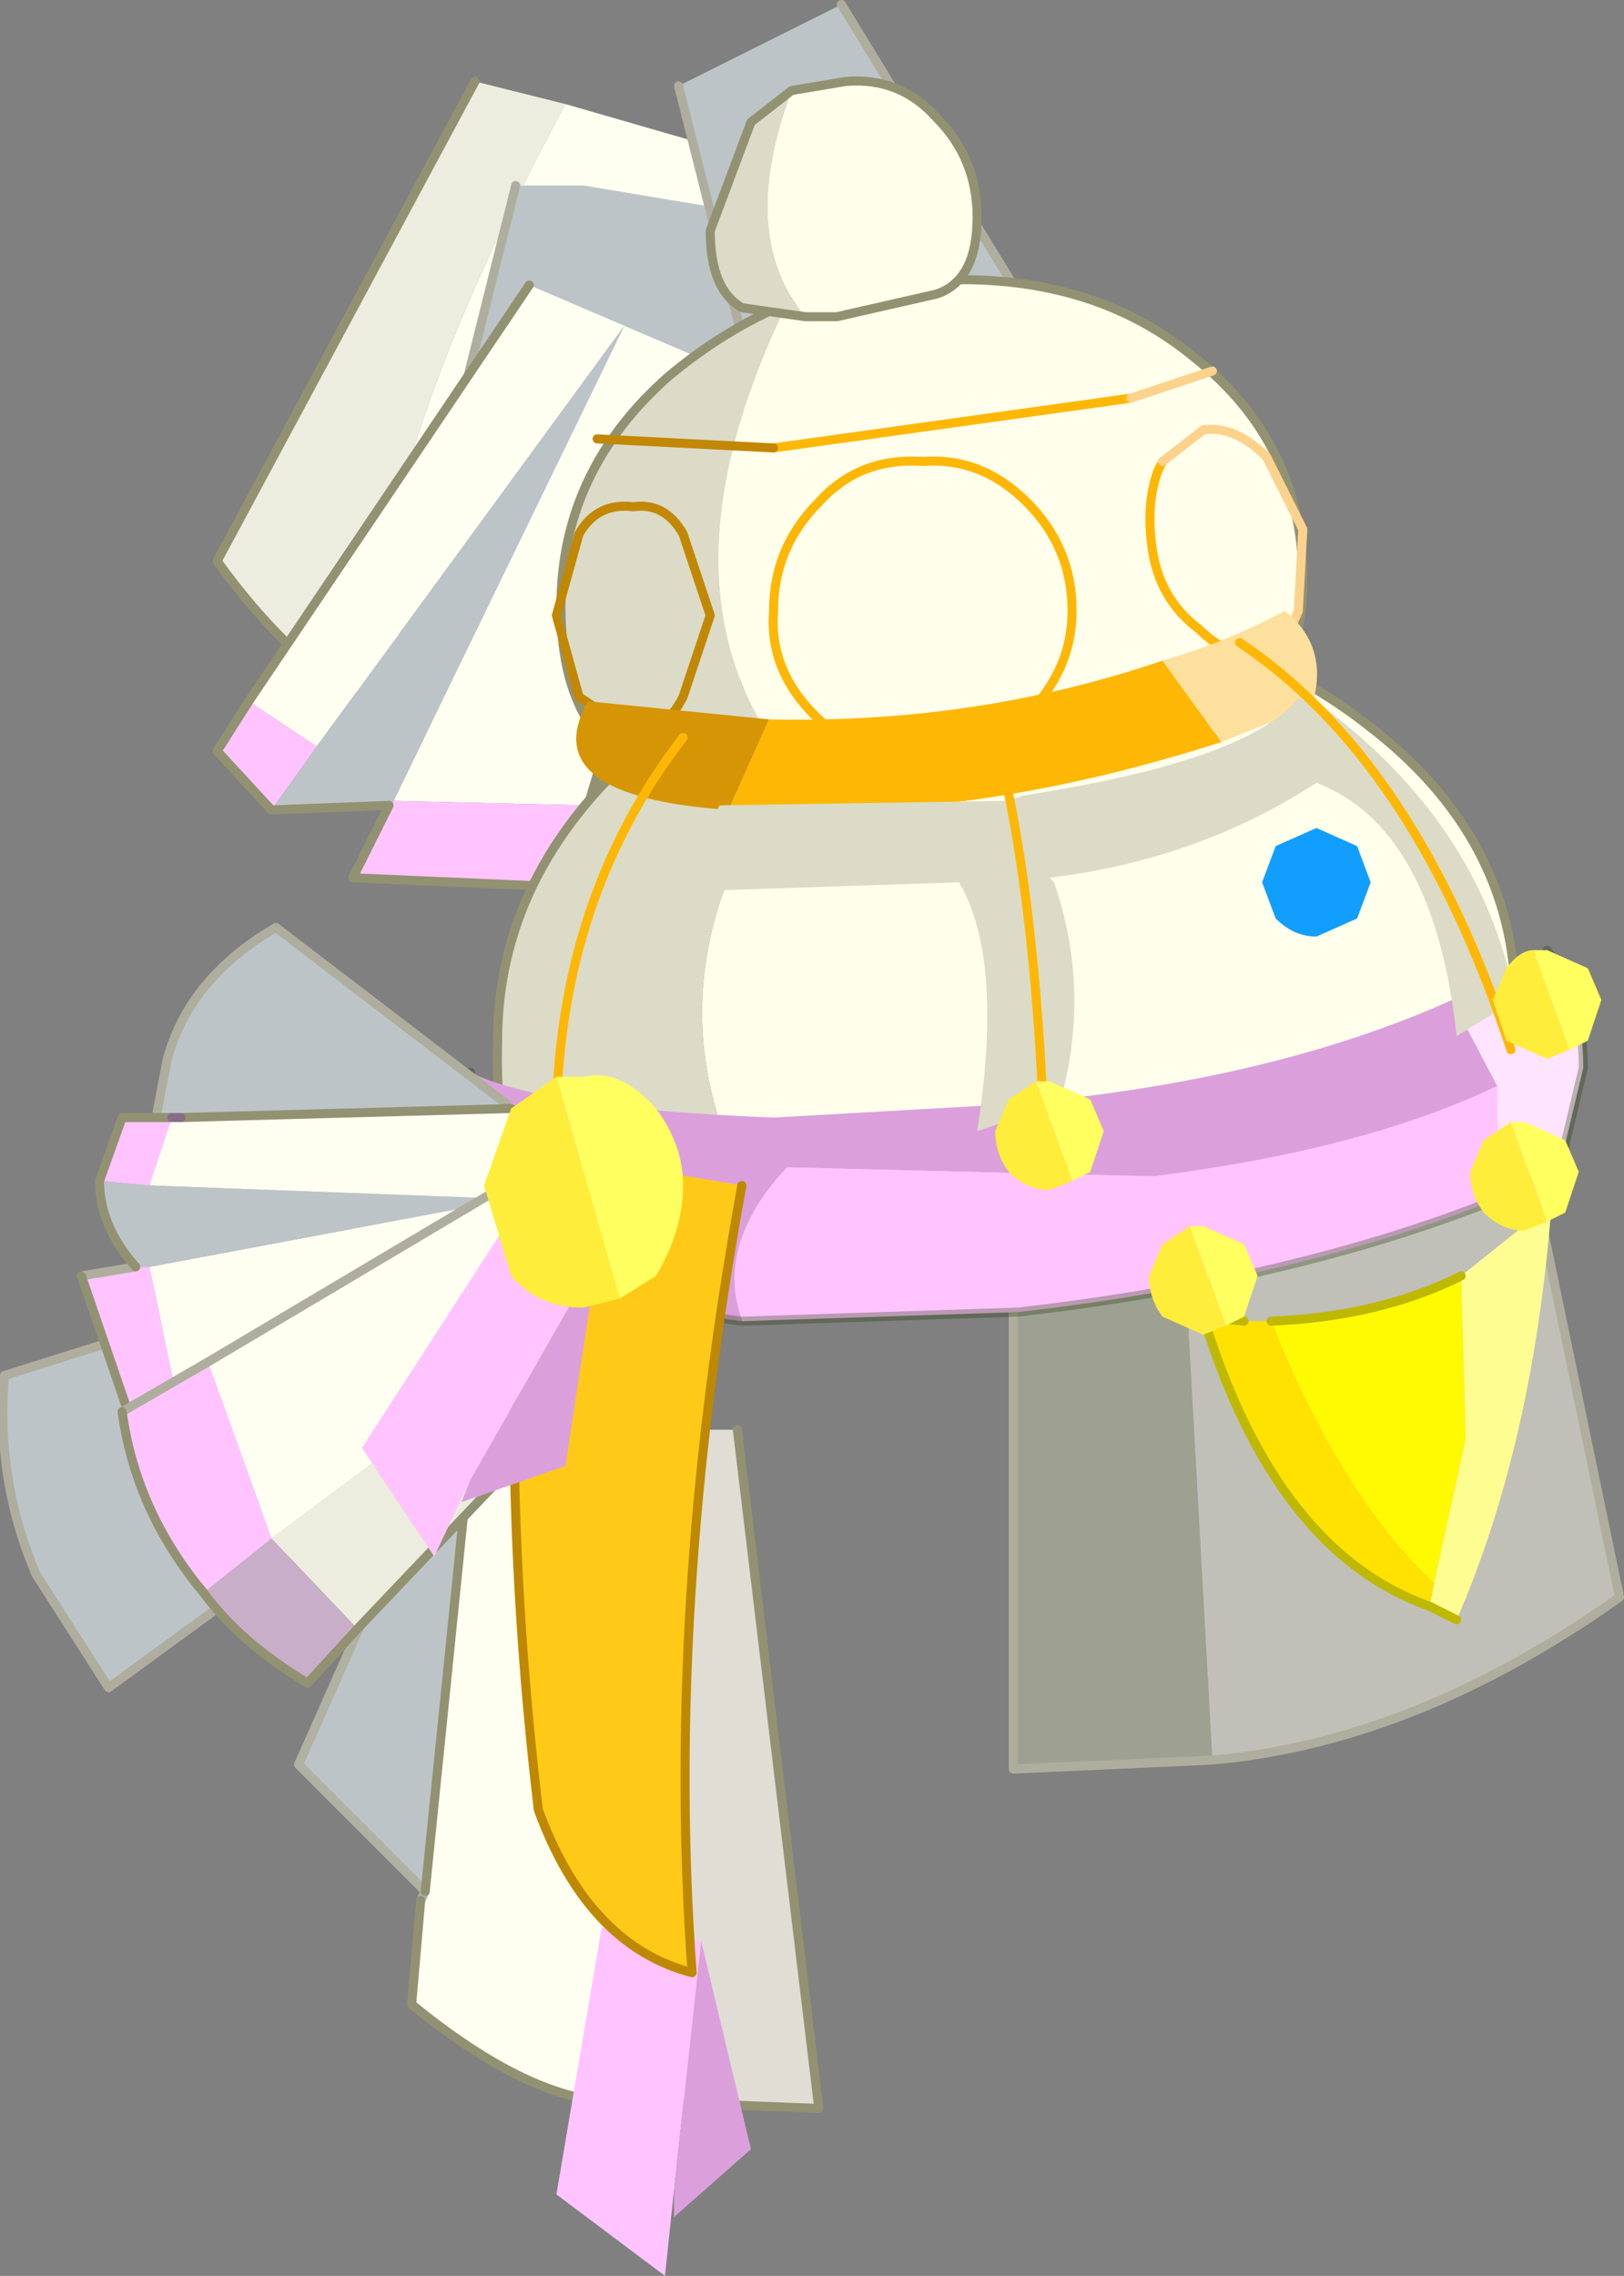 <?xml version="1.0" encoding="UTF-8" standalone="no"?>
<svg xmlns:xlink="http://www.w3.org/1999/xlink" height="25.15px" width="17.95px" xmlns="http://www.w3.org/2000/svg">
  <rect width="100%" height="100%" fill="#808080" stroke="none"/>
  <g transform="matrix(1.0, 0.0, 0.0, 1.0, 10.6, 14.7)">
    <path d="M-4.35 -13.55 L-5.35 -13.8 -8.2 -8.5 Q-7.3 -7.25 -6.3 -6.8 -6.85 -8.9 -4.35 -13.55" fill="#ededdf" fill-rule="evenodd" stroke="none"/>
    <path d="M-6.3 -6.8 L-3.0 -6.5 -2.1 -12.9 -4.35 -13.55 Q-6.85 -8.9 -6.3 -6.8" fill="#fffff1" fill-rule="evenodd" stroke="none"/>
    <path d="M-6.3 -6.8 L-3.0 -6.5 -2.1 -12.9 M-5.35 -13.8 L-8.2 -8.5 Q-7.3 -7.25 -6.3 -6.8" fill="none" stroke="#929272" stroke-linecap="round" stroke-linejoin="round" stroke-width="0.1"/>
    <path d="M-2.35 -12.35 L-4.15 -12.65 -4.9 -12.65 -6.35 -6.85 Q-5.45 -6.3 -4.6 -6.05 L-2.05 -6.15 -2.35 -12.35" fill="#bcc4c7" fill-rule="evenodd" stroke="none"/>
    <path d="M-4.9 -12.65 L-6.35 -6.85 Q-5.45 -6.3 -4.6 -6.05 L-2.05 -6.15 -2.35 -12.35" fill="none" stroke="#afae9e" stroke-linecap="round" stroke-linejoin="round" stroke-width="0.1"/>
    <path d="M-1.3 -14.65 L-3.1 -13.75 -1.9 -9.0 -0.4 -9.1 Q0.6 -9.35 1.15 -10.65 L-1.3 -14.65" fill="#bcc4c7" fill-rule="evenodd" stroke="none"/>
    <path d="M-3.1 -13.75 L-1.9 -9.0 -0.4 -9.1 Q0.6 -9.35 1.15 -10.65 L-1.3 -14.65" fill="none" stroke="#afae9e" stroke-linecap="round" stroke-linejoin="round" stroke-width="0.1"/>
    <path d="M-4.75 -11.55 L-3.7 -11.1 -2.65 -10.65 -4.1 -5.8 -6.25 -5.85 -3.7 -11.1 -7.1 -6.45 -7.85 -6.95 -4.75 -11.55" fill="#fffff1" fill-rule="evenodd" stroke="none"/>
    <path d="M-6.3 -5.8 L-7.6 -5.75 -7.1 -6.45 -3.7 -11.1 -6.25 -5.85 -6.3 -5.8" fill="#bcc4c7" fill-rule="evenodd" stroke="none"/>
    <path d="M-4.1 -5.8 L-4.4 -4.9 -6.7 -5.0 -6.3 -5.8 -6.25 -5.85 -4.1 -5.8 M-7.6 -5.75 L-8.2 -6.4 -7.85 -6.95 -7.1 -6.45 -7.6 -5.75" fill="#ffc4ff" fill-rule="evenodd" stroke="none"/>
    <path d="M-2.65 -10.65 L-4.1 -5.8 -4.4 -4.9 -6.7 -5.0 -6.3 -5.8 -7.6 -5.75 -8.2 -6.4 -7.85 -6.95 -4.75 -11.55" fill="none" stroke="#929272" stroke-linecap="round" stroke-linejoin="round" stroke-width="0.1"/>
    <path d="M-5.3 0.3 L-3.25 1.1 Q-3.45 5.4 -4.1 8.5 -4.95 8.35 -6.05 7.45 L-5.95 6.3 -5.9 6.2 -5.3 0.3" fill="#fffff1" fill-rule="evenodd" stroke="none"/>
    <path d="M-3.25 1.1 L-2.45 1.1 -1.55 8.6 -4.1 8.5 Q-3.45 5.4 -3.25 1.1" fill="#e0ddd4" fill-rule="evenodd" stroke="none"/>
    <path d="M-5.9 6.2 L-7.3 4.8 -5.3 0.3 -5.9 6.2" fill="#bcc4c7" fill-rule="evenodd" stroke="none"/>
    <path d="M-5.95 6.3 L-5.9 6.2 -7.3 4.8 -5.3 0.3" fill="none" stroke="#b1b1a3" stroke-linecap="round" stroke-linejoin="round" stroke-width="0.1"/>
    <path d="M-2.45 1.1 L-1.55 8.6 -4.1 8.5 Q-4.95 8.35 -6.05 7.45 L-5.95 6.3 M-5.3 0.3 L-5.9 6.2" fill="none" stroke="#929272" stroke-linecap="round" stroke-linejoin="round" stroke-width="0.1"/>
    <path d="M-0.35 -7.8 L0.55 -7.85 Q2.9 -7.95 4.5 -6.7 6.15 -5.45 6.15 -3.6 6.15 -1.9 4.45 -1.35 -0.05 -0.1 -1.45 -0.25 -4.7 -4.1 -0.35 -7.8" fill="#ffffeb" fill-rule="evenodd" stroke="none"/>
    <path d="M-1.45 -0.25 Q-3.75 -0.45 -4.2 -0.75 -5.15 -1.3 -5.1 -3.2 -5.1 -5.05 -3.5 -6.45 -2.15 -7.5 -0.35 -7.8 -4.7 -4.1 -1.45 -0.25" fill="#dbdbc7" fill-rule="evenodd" stroke="none"/>
    <path d="M-0.35 -7.8 L0.55 -7.85 Q2.9 -7.95 4.5 -6.7 6.15 -5.45 6.15 -3.6 6.15 -1.9 4.45 -1.35 -0.05 -0.1 -1.45 -0.25 -3.75 -0.45 -4.2 -0.75 -5.15 -1.3 -5.1 -3.2 -5.1 -5.05 -3.5 -6.45 -2.15 -7.5 -0.35 -7.8 Z" fill="none" stroke="#929272" stroke-linecap="round" stroke-linejoin="round" stroke-width="0.1"/>
    <path d="M-1.9 -11.35 L-0.3 -11.6 Q1.45 -11.7 2.6 -10.75 3.8 -9.8 3.8 -8.3 3.8 -6.8 2.55 -6.45 L-0.55 -5.9 -1.5 -5.85 Q-3.6 -7.85 -1.9 -11.35" fill="#ffffeb" fill-rule="evenodd" stroke="none"/>
    <path d="M-1.5 -5.85 L-3.4 -6.15 Q-4.4 -6.55 -4.4 -8.0 -4.4 -9.5 -3.2 -10.55 -2.6 -11.05 -1.9 -11.35 -3.6 -7.85 -1.5 -5.85" fill="#dbdbc7" fill-rule="evenodd" stroke="none"/>
    <path d="M-1.5 -5.85 L-3.4 -6.15 Q-4.4 -6.55 -4.4 -8.0 -4.4 -9.5 -3.2 -10.55 -2.6 -11.05 -1.9 -11.35 L-0.3 -11.6 Q1.45 -11.7 2.6 -10.75 3.8 -9.8 3.8 -8.3 3.8 -6.8 2.55 -6.45 L-0.55 -5.9 -1.5 -5.85 Z" fill="none" stroke="#929272" stroke-linecap="round" stroke-linejoin="round" stroke-width="0.1"/>
    <path d="M2.8 4.75 L2.45 -1.55 6.15 -2.6 7.3 2.95 Q5.05 4.55 2.8 4.75" fill="#fffff0" fill-opacity="0.502" fill-rule="evenodd" stroke="none"/>
    <path d="M2.8 4.75 L0.6 4.85 0.6 -1.25 2.45 -1.55 2.8 4.75" fill="#bcc1a4" fill-opacity="0.502" fill-rule="evenodd" stroke="none"/>
    <path d="M0.6 -1.25 L0.6 4.85 2.8 4.75 Q5.05 4.55 7.3 2.95 L6.15 -2.6" fill="none" stroke="#afae9e" stroke-linecap="round" stroke-linejoin="round" stroke-width="0.1"/>
    <path d="M3.45 -0.1 Q4.65 -0.15 5.55 -0.6 L5.6 1.2 5.25 2.8 Q4.2 1.8 3.45 -0.1" fill="#fff902" fill-rule="evenodd" stroke="none"/>
    <path d="M5.25 2.8 L5.6 1.2 5.55 -0.6 6.55 -1.4 Q6.35 1.25 5.5 3.2 L5.2 3.05 5.25 2.8" fill="#fefd92" fill-rule="evenodd" stroke="none"/>
    <path d="M3.45 -0.1 Q4.2 1.8 5.25 2.8 L5.2 3.05 Q3.5 2.45 2.7 -0.15 L3.15 -0.1 3.45 -0.1" fill="#ffe200" fill-rule="evenodd" stroke="none"/>
    <path d="M5.55 -0.6 Q4.65 -0.15 3.45 -0.1 M5.5 3.2 L5.2 3.05 Q3.5 2.45 2.7 -0.15 L3.15 -0.1" fill="none" stroke="#beb800" stroke-linecap="round" stroke-linejoin="round" stroke-width="0.1"/>
    <path d="M5.95 -2.7 L5.95 -1.45 Q3.7 -0.55 0.65 -0.2 L-2.4 -0.1 Q-2.7 -0.95 -1.9 -1.8 L2.15 -1.7 Q4.5 -2.0 5.95 -2.7" fill="#ffc4ff" fill-rule="evenodd" stroke="none"/>
    <path d="M5.45 -3.65 L5.95 -2.7 Q4.5 -2.0 2.15 -1.7 L-1.9 -1.8 Q-2.7 -0.95 -2.4 -0.1 -4.4 -0.35 -5.3 -1.15 -6.05 -1.7 -5.65 -2.6 L-5.4 -2.85 Q-4.6 -2.45 -2.05 -2.35 L0.6 -2.5 Q3.45 -2.75 5.45 -3.65" fill="#dba0db" fill-rule="evenodd" stroke="none"/>
    <path d="M6.5 -4.2 Q6.9 -3.7 6.9 -2.9 L6.65 -1.85 5.95 -1.45 5.95 -2.7 5.45 -3.65 6.5 -4.2" fill="#ffe4ff" fill-rule="evenodd" stroke="none"/>
    <path d="M5.95 -1.45 L6.65 -1.85 6.9 -2.9 Q6.9 -3.7 6.5 -4.2 M5.95 -1.45 Q3.7 -0.55 0.65 -0.2 L-2.4 -0.1 Q-4.4 -0.35 -5.3 -1.15 -6.05 -1.7 -5.65 -2.6 L-5.4 -2.85" fill="none" stroke="#1b3500" stroke-linecap="round" stroke-linejoin="round" stroke-opacity="0.302" stroke-width="0.1"/>
    <path d="M-6.25 -0.85 L-5.8 0.65 -5.7 1.25 -9.4 3.95 -10.2 2.7 Q-10.65 1.65 -10.55 0.5 L-6.25 -0.85" fill="#bcc4c7" fill-rule="evenodd" stroke="none"/>
    <path d="M-5.7 1.25 L-9.4 3.95 -10.2 2.7 Q-10.65 1.65 -10.55 0.5 L-6.25 -0.85" fill="none" stroke="#afae9e" stroke-linecap="round" stroke-linejoin="round" stroke-width="0.1"/>
    <path d="M-5.75 -0.9 L-9.0 -1.7 -8.75 -3.0 Q-8.5 -3.9 -7.55 -4.45 L-5.0 -2.5 -5.75 -0.9" fill="#bcc4c7" fill-rule="evenodd" stroke="none"/>
    <path d="M-5.75 -0.9 L-9.0 -1.7 -8.75 -3.0 Q-8.5 -3.9 -7.55 -4.45 L-5.0 -2.5" fill="none" stroke="#afae9e" stroke-linecap="round" stroke-linejoin="round" stroke-width="0.1"/>
    <path d="M-4.95 -2.45 L-4.95 -1.45 -4.95 -0.45 -8.6 0.95 -8.95 -0.7 -4.95 -1.45 -8.95 -1.6 -8.7 -2.35 -8.6 -2.35 -4.95 -2.45" fill="#fffff1" fill-rule="evenodd" stroke="none"/>
    <path d="M-9.1 -0.7 Q-9.5 -1.15 -9.5 -1.65 L-8.95 -1.6 -4.95 -1.45 -8.95 -0.7 -9.1 -0.7" fill="#bcc4c7" fill-rule="evenodd" stroke="none"/>
    <path d="M-8.6 0.95 L-8.7 0.95 -9.1 1.15 -9.7 -0.6 -9.1 -0.7 -8.95 -0.7 -8.6 0.95 M-9.5 -1.65 L-9.25 -2.35 -8.7 -2.35 -8.95 -1.6 -9.5 -1.65" fill="#ffc4ff" fill-rule="evenodd" stroke="none"/>
    <path d="M-9.7 -0.6 L-9.1 -0.7" fill="none" stroke="#afae9e" stroke-linecap="round" stroke-linejoin="round" stroke-width="0.1"/>
    <path d="M-4.95 -0.45 L-8.6 0.95 M-8.7 0.95 L-9.1 1.15 -9.7 -0.6 M-9.1 -0.7 Q-9.5 -1.15 -9.5 -1.65 L-9.25 -2.35 -8.7 -2.35 M-8.6 -2.35 L-4.95 -2.45" fill="none" stroke="#929272" stroke-linecap="round" stroke-linejoin="round" stroke-width="0.1"/>
    <path d="M-8.6 0.95 L-8.7 0.95 M-8.7 -2.35 L-8.6 -2.35" fill="none" stroke="#886d88" stroke-linecap="round" stroke-linejoin="round" stroke-width="0.1"/>
    <path d="M-4.05 -0.35 L-3.75 0.25 -6.65 3.3 -7.6 2.3 -4.05 -0.35" fill="#ededdf" fill-rule="evenodd" stroke="none"/>
    <path d="M-4.85 -1.7 L-4.05 -0.35 -7.6 2.3 -8.3 0.35 -4.85 -1.7" fill="#fffff1" fill-rule="evenodd" stroke="none"/>
    <path d="M-6.65 3.3 L-7.2 3.9 Q-7.95 3.45 -8.35 2.9 L-7.6 2.3 -6.65 3.3" fill="#c9aec9" fill-rule="evenodd" stroke="none"/>
    <path d="M-8.35 2.9 Q-9.1 2.0 -9.25 0.9 L-8.3 0.35 -7.6 2.3 -8.35 2.9" fill="#ffc4ff" fill-rule="evenodd" stroke="none"/>
    <path d="M-9.25 0.9 L-8.3 0.35 -4.85 -1.7" fill="none" stroke="#afae9e" stroke-linecap="round" stroke-linejoin="round" stroke-width="0.1"/>
    <path d="M-3.75 0.25 L-6.65 3.3 -7.2 3.9 Q-7.95 3.45 -8.35 2.9 -9.1 2.0 -9.25 0.9" fill="none" stroke="#929272" stroke-linecap="round" stroke-linejoin="round" stroke-width="0.1"/>
    <path d="M-2.85 6.75 L-3.15 9.5 -3.25 10.45 -4.45 9.55 -3.95 6.6 -2.85 6.75" fill="#ffc4ff" fill-rule="evenodd" stroke="none"/>
    <path d="M-3.15 9.5 L-2.85 6.75 -2.3 9.05 -3.15 9.8 -3.15 9.5" fill="#dba0db" fill-rule="evenodd" stroke="none"/>
    <path d="M-4.8 -2.0 L-2.4 -1.6 Q-3.25 3.05 -2.95 7.1 -4.1 6.8 -4.65 5.3 -5.1 1.5 -4.8 -2.0" fill="#ffc917" fill-rule="evenodd" stroke="none"/>
    <path d="M-2.4 -1.6 Q-3.25 3.05 -2.95 7.1 -4.1 6.8 -4.65 5.3 -5.1 1.5 -4.8 -2.0" fill="none" stroke="#be8800" stroke-linecap="round" stroke-linejoin="round" stroke-width="0.1"/>
    <path d="M2.25 -9.6 L2.2 -9.5 Q2.05 -9.1 2.15 -8.55 2.25 -8.05 2.65 -7.75 2.95 -7.45 3.25 -7.5 M0.75 -6.8 Q0.25 -6.3 -0.4 -6.3 -1.1 -6.3 -1.6 -6.8 -2.1 -7.3 -2.05 -7.95 -2.05 -8.65 -1.55 -9.15 -1.1 -9.65 -0.4 -9.6 0.25 -9.65 0.75 -9.15 1.25 -8.65 1.25 -7.95 1.25 -7.3 0.75 -6.8 M-2.05 -9.75 L1.9 -10.3" fill="none" stroke="#ffb705" stroke-linecap="round" stroke-linejoin="round" stroke-width="0.1"/>
    <path d="M-3.05 -7.0 Q-3.25 -6.6 -3.6 -6.6 L-4.2 -7.0 -4.45 -7.9 -4.2 -8.8 Q-4.0 -9.15 -3.6 -9.1 -3.25 -9.15 -3.05 -8.8 L-2.75 -7.9 -3.05 -7.0 M-4.0 -9.85 L-2.05 -9.75" fill="none" stroke="#c28703" stroke-linecap="round" stroke-linejoin="round" stroke-width="0.1"/>
    <path d="M1.9 -10.3 L2.8 -10.6 M3.25 -7.5 Q3.6 -7.55 3.75 -7.95 L3.8 -8.85 3.4 -9.65 Q3.05 -10.0 2.7 -9.95 L2.25 -9.6" fill="none" stroke="#fdd28c" stroke-linecap="round" stroke-linejoin="round" stroke-width="0.1"/>
    <path d="M2.25 -7.4 L2.9 -6.5 Q0.25 -5.65 -2.05 -5.75 L-2.55 -5.75 -2.1 -6.75 Q0.2 -6.7 2.25 -7.4" fill="#ffb705" fill-rule="evenodd" stroke="none"/>
    <path d="M-2.55 -5.75 Q-4.7 -5.9 -4.1 -6.95 L-2.1 -6.75 -2.55 -5.75" fill="#d69504" fill-rule="evenodd" stroke="none"/>
    <path d="M2.25 -7.4 Q2.95 -7.6 3.6 -7.95 4.1 -7.55 3.9 -6.9 L2.9 -6.5 2.25 -7.4" fill="#fee09e" fill-rule="evenodd" stroke="none"/>
    <path d="M5.5 -3.25 Q5.25 -5.55 3.95 -6.05 2.65 -5.2 1.0 -5.0 L1.05 -4.95 Q1.5 -3.65 1.05 -2.3 L0.5 -2.3 0.2 -2.2 Q0.5 -4.1 0.0 -4.95 L-3.0 -4.85 -2.65 -5.8 0.5 -5.85 0.7 -5.9 0.65 -5.9 Q3.3 -6.3 3.8 -7.05 5.75 -5.7 6.15 -3.65 L5.5 -3.25" fill="#dbdbc7" fill-rule="evenodd" stroke="none"/>
    <path d="M6.1 -3.1 Q5.05 -6.3 3.1 -7.6" fill="none" stroke="#ffb705" stroke-linecap="round" stroke-linejoin="round" stroke-width="0.1"/>
    <path d="M-4.45 -2.4 Q-4.4 -4.8 -3.05 -6.55" fill="none" stroke="#ffb705" stroke-linecap="round" stroke-linejoin="round" stroke-width="0.1"/>
    <path d="M0.95 -1.95 Q0.85 -5.0 0.35 -6.75" fill="none" stroke="#ffb705" stroke-linecap="round" stroke-linejoin="round" stroke-width="0.1"/>
    <path d="M4.4 -5.35 L4.55 -4.95 4.4 -4.55 3.95 -4.35 Q3.7 -4.35 3.5 -4.55 L3.35 -4.95 3.5 -5.35 3.95 -5.55 4.4 -5.35" fill="#129eff" fill-rule="evenodd" stroke="none"/>
    <path d="M2.95 -0.05 L2.7 0.05 2.25 -0.15 Q2.1 -0.35 2.1 -0.6 L2.25 -0.95 2.55 -1.15 2.95 -0.05" fill="#ffed3b" fill-rule="evenodd" stroke="none"/>
    <path d="M2.55 -1.15 L2.7 -1.15 3.15 -0.95 3.3 -0.6 3.15 -0.15 2.95 -0.05 2.55 -1.15" fill="#ffff5f" fill-rule="evenodd" stroke="none"/>
    <path d="M6.5 -1.2 L6.25 -1.1 Q6.0 -1.1 5.8 -1.3 5.65 -1.5 5.65 -1.75 L5.8 -2.1 6.1 -2.3 6.5 -1.2" fill="#ffed3b" fill-rule="evenodd" stroke="none"/>
    <path d="M6.1 -2.3 L6.25 -2.3 6.7 -2.1 6.85 -1.75 6.7 -1.3 6.5 -1.2 6.1 -2.3" fill="#ffff5f" fill-rule="evenodd" stroke="none"/>
    <path d="M1.25 -1.65 L1.0 -1.55 Q0.75 -1.55 0.55 -1.75 0.4 -1.95 0.4 -2.2 L0.55 -2.55 0.85 -2.75 1.25 -1.65" fill="#ffed3b" fill-rule="evenodd" stroke="none"/>
    <path d="M0.85 -2.75 L1.0 -2.75 1.45 -2.55 1.6 -2.2 1.45 -1.75 1.25 -1.65 0.85 -2.75" fill="#ffff5f" fill-rule="evenodd" stroke="none"/>
    <path d="M6.75 -3.1 L6.5 -3.0 6.05 -3.2 5.9 -3.65 6.05 -4.0 Q6.2 -4.2 6.35 -4.2 L6.75 -3.1" fill="#ffed3b" fill-rule="evenodd" stroke="none"/>
    <path d="M6.35 -4.2 L6.5 -4.2 6.95 -4.0 7.1 -3.65 6.95 -3.2 6.75 -3.1 6.35 -4.2" fill="#ffff5f" fill-rule="evenodd" stroke="none"/>
    <path d="M-5.4 1.65 L-5.8 2.5 -6.6 1.3 -4.95 -1.25 -4.0 -0.8 -5.4 1.65" fill="#ffc4ff" fill-rule="evenodd" stroke="none"/>
    <path d="M-4.0 -0.8 L-4.35 1.5 -5.5 1.9 -5.4 1.65 -4.0 -0.8" fill="#dba0db" fill-rule="evenodd" stroke="none"/>
    <path d="M-3.75 -0.35 L-4.15 -0.25 Q-4.65 -0.25 -4.95 -0.6 L-5.25 -1.6 -4.95 -2.45 -4.45 -2.8 -3.75 -0.35" fill="#ffed3b" fill-rule="evenodd" stroke="none"/>
    <path d="M-4.45 -2.8 L-4.15 -2.8 Q-3.75 -2.9 -3.35 -2.45 -3.05 -2.05 -3.05 -1.6 -3.05 -1.1 -3.35 -0.6 L-3.75 -0.35 -4.45 -2.8" fill="#ffff5f" fill-rule="evenodd" stroke="none"/>
    <path d="M-1.85 -13.7 L-1.25 -13.8 Q-0.65 -13.85 -0.25 -13.4 0.2 -12.95 0.2 -12.3 0.2 -11.6 -0.25 -11.45 L-1.35 -11.2 -1.7 -11.2 Q-2.45 -12.1 -1.85 -13.7" fill="#ffffeb" fill-rule="evenodd" stroke="none"/>
    <path d="M-1.7 -11.2 L-2.4 -11.3 Q-2.75 -11.5 -2.75 -12.15 L-2.3 -13.35 -1.85 -13.7 Q-2.45 -12.1 -1.7 -11.2" fill="#dbdbc7" fill-rule="evenodd" stroke="none"/>
    <path d="M-1.85 -13.7 L-1.25 -13.8 Q-0.65 -13.85 -0.25 -13.4 0.2 -12.95 0.2 -12.3 0.2 -11.6 -0.25 -11.45 L-1.35 -11.2 -1.7 -11.2 -2.4 -11.3 Q-2.75 -11.5 -2.75 -12.15 L-2.3 -13.35 -1.85 -13.7 Z" fill="none" stroke="#929272" stroke-linecap="round" stroke-linejoin="round" stroke-width="0.1"/>
  </g>
</svg>
